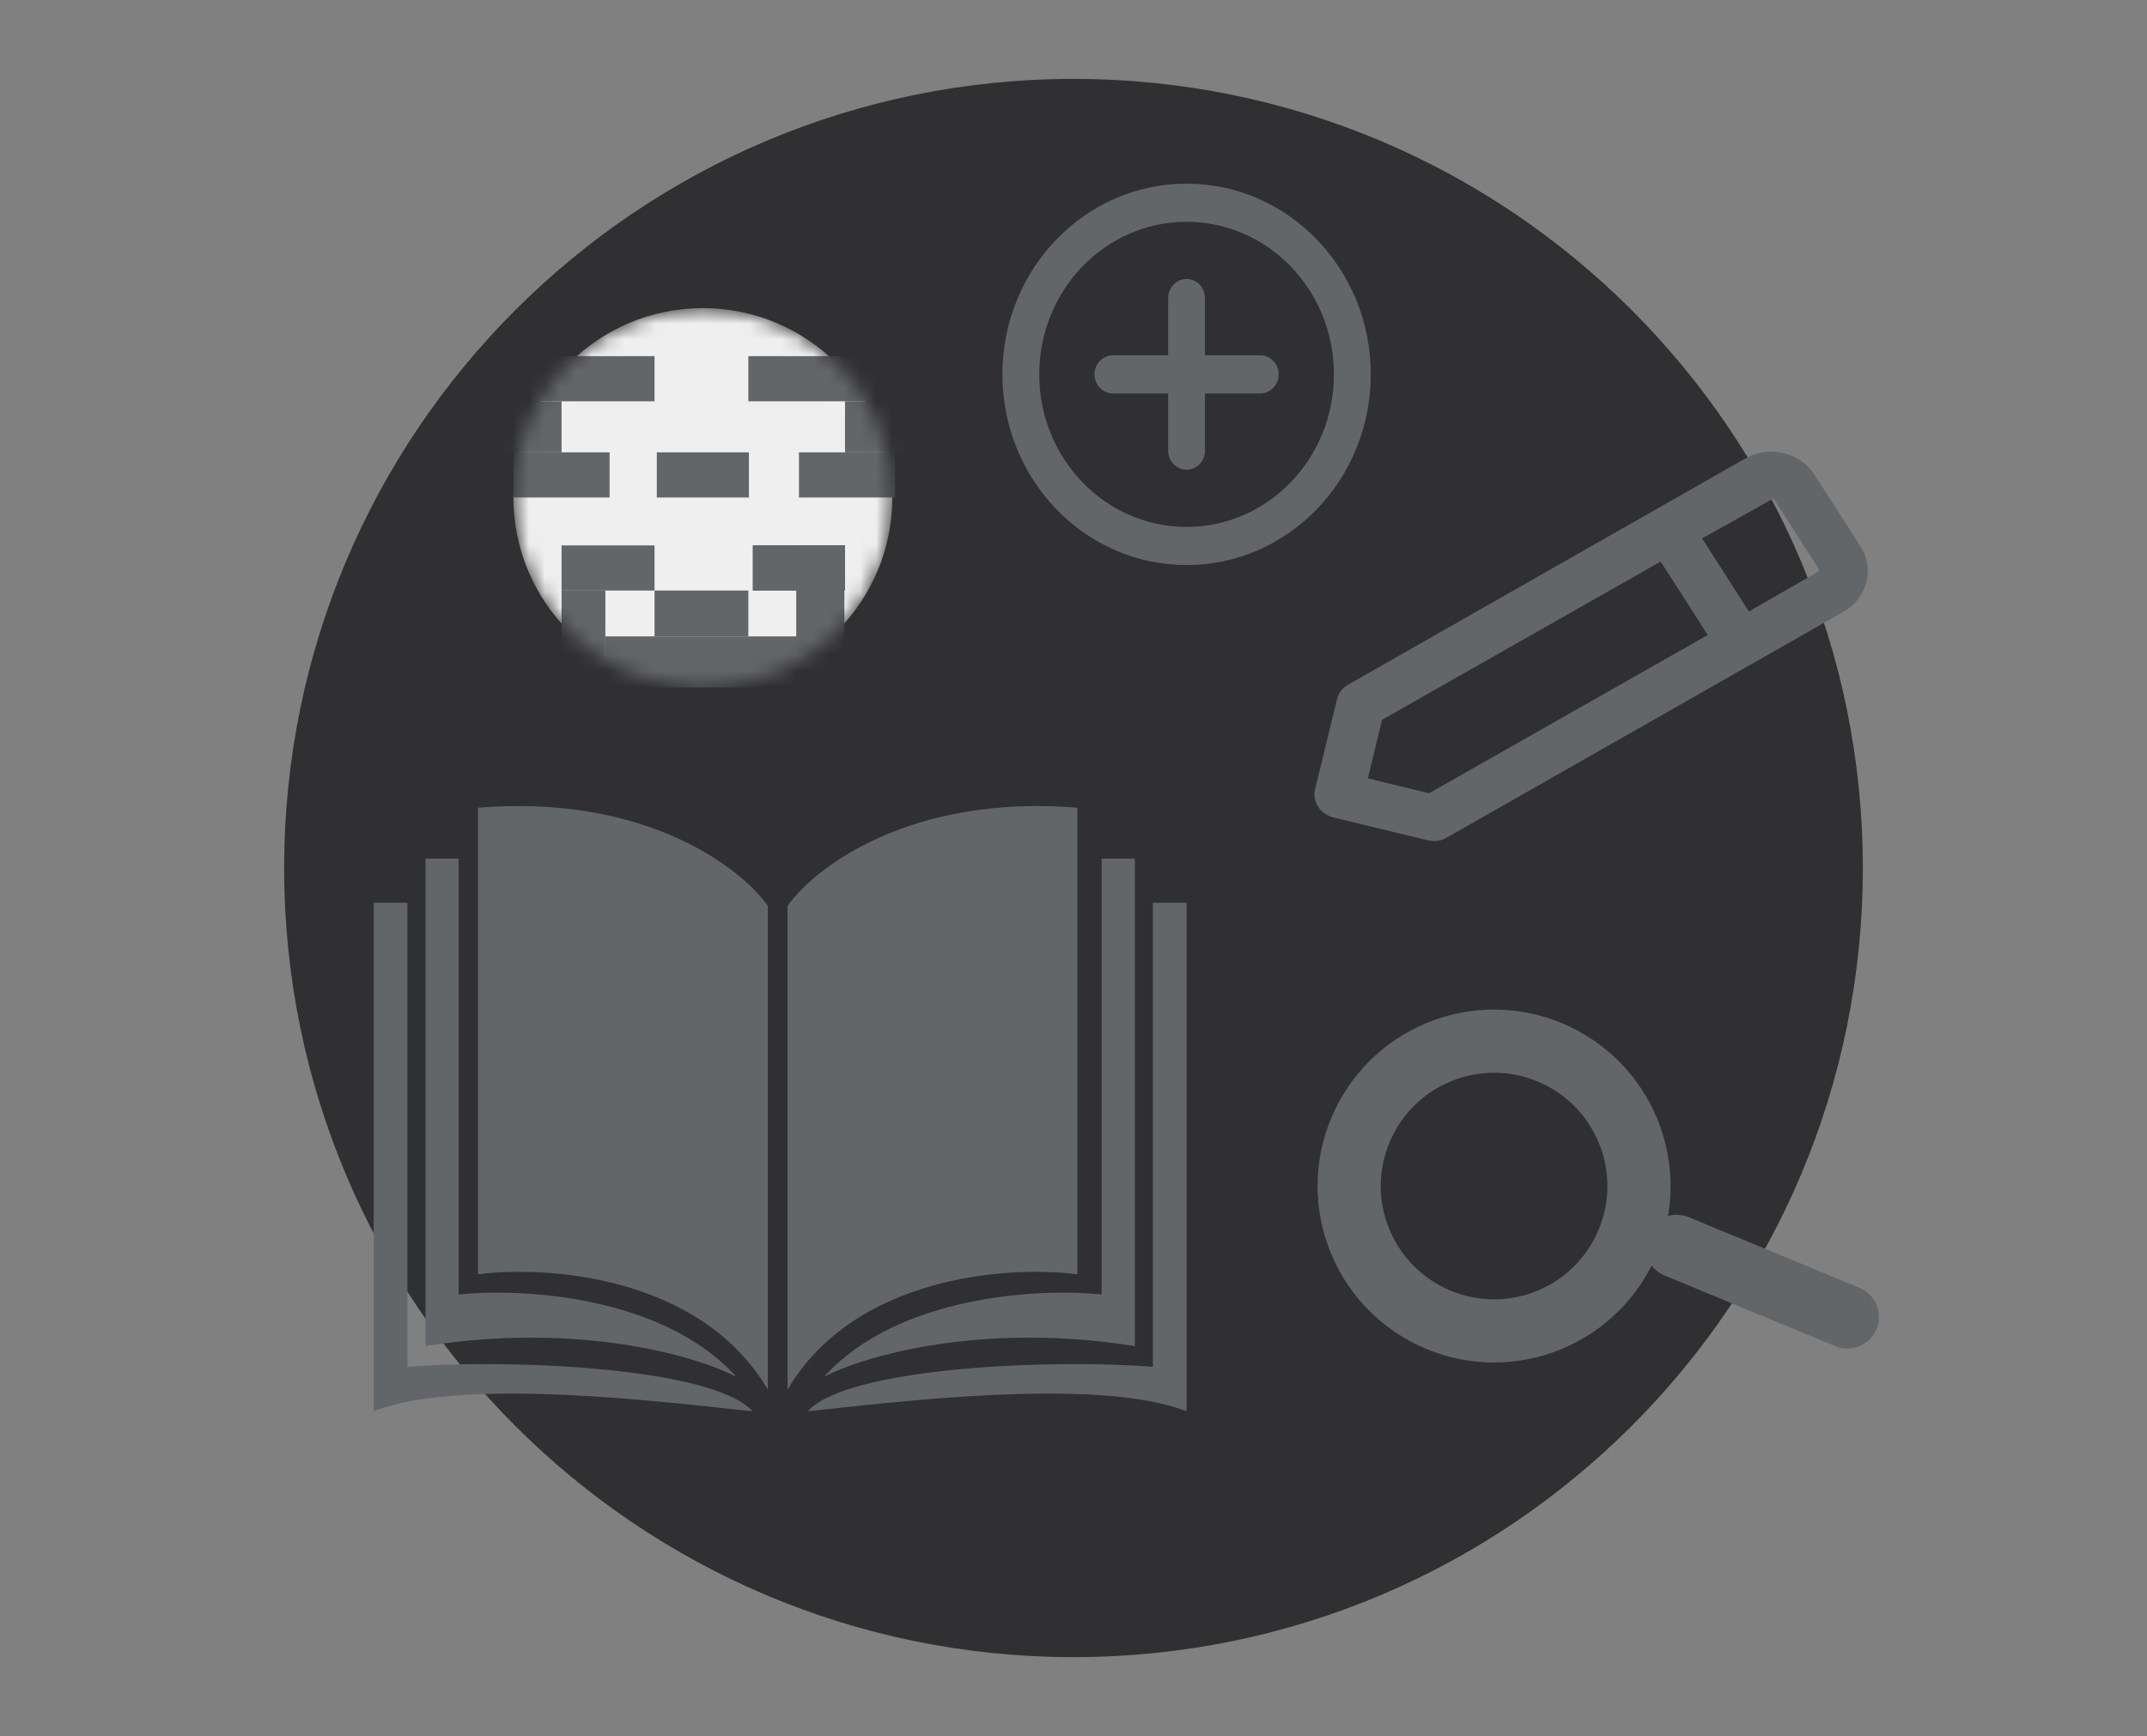 <svg width="136" height="110" viewBox="0 0 136 110" fill="none" xmlns="http://www.w3.org/2000/svg">
    <rect x="0" y="0" width="136" height="110" fill="#808080" stroke="none"/>
    <g clip-path="url(#clip0_876_38488)">
        <path class="illustration-background-fill" fill-rule="evenodd" clip-rule="evenodd" d="M68 5C95.614 5 118 27.386 118 55C118 82.613 95.614 105 68 105C40.387 105 18 82.613 18 55C18 27.386 40.387 5 68 5Z" fill="#303033"/>
        <path class="illustration-light-fill" d="M30.282 80.743V51.181C40.861 50.31 46.929 54.967 48.641 57.405V88.056C44.409 80.836 34.638 80.172 30.282 80.743Z" fill="#636669"/>
        <path class="illustration-light-fill" d="M68.245 80.743V51.181C57.665 50.31 51.597 54.967 49.886 57.405V88.056C54.117 80.836 63.888 80.172 68.245 80.743Z" fill="#636669"/>
        <path class="illustration-light-fill" d="M26.954 85.289C36.724 83.733 44.146 85.937 46.636 87.234C41.968 82.068 32.97 81.607 29.054 82.022V54.405H26.954V85.289Z" fill="#636669"/>
        <path class="illustration-light-fill" d="M23.673 89.421C29.399 87.181 42.615 88.903 47.672 89.421C45.058 86.558 31.773 86.113 25.809 86.606V57.199H23.673L23.673 89.421Z" fill="#636669"/>
        <path class="illustration-light-fill" d="M71.883 85.289C62.112 83.733 54.69 85.937 52.201 87.234C56.869 82.068 65.867 81.607 69.782 82.022V54.405H71.883V85.289Z" fill="#636669"/>
        <path class="illustration-light-fill" d="M75.163 89.421C69.438 87.181 56.221 88.903 51.164 89.421C53.778 86.558 67.064 86.113 73.028 86.606V57.199H75.163L75.163 89.421Z" fill="#636669"/>
        <path class="illustration-light-fill" fill-rule="evenodd" clip-rule="evenodd" d="M110.783 38.743L107.813 34.114L112.345 31.584L115.218 36.063C115.225 36.074 115.175 36.206 115.184 36.217L110.783 38.743ZM90.524 50.263L86.644 49.32L87.547 45.606L105.192 35.581L108.178 40.235L90.524 50.263ZM118.241 36.827C118.422 36.036 118.268 35.227 117.83 34.585L114.978 30.14C114.561 29.447 113.852 28.931 113.031 28.721L112.99 28.711C112.165 28.51 111.288 28.63 110.582 29.036L85.381 43.391C85.035 43.587 84.786 43.911 84.695 44.288L83.304 50.009C83.113 50.792 83.629 51.589 84.457 51.79L90.454 53.248C90.851 53.344 91.266 53.289 91.61 53.092L116.822 38.733C117.542 38.317 118.06 37.622 118.241 36.827Z" fill="#636669"/>
        <mask id="mask0_876_38488" style="mask-type:alpha" maskUnits="userSpaceOnUse" x="32" y="19" width="25" height="25">
            <circle cx="44.523" cy="31.522" r="12" fill="white"/>
        </mask>
        <g mask="url(#mask0_876_38488)">
            <circle class="illustration-main-fill" cx="44.523" cy="31.522" r="12" fill="#efefef"/>
            <rect x="50.465" y="34.557" width="3.062" height="2.861" fill="#636669"/>
            <rect x="47.691" y="34.557" width="5.836" height="2.861" fill="#636669"/>
            <rect x="47.691" y="34.557" width="5.836" height="2.861" fill="#636669"/>
            <rect x="25.779" y="22.566" width="15.682" height="2.861" fill="#636669"/>
            <rect x="47.403" y="22.566" width="11.598" height="2.861" fill="#636669"/>
            <rect x="29.486" y="25.427" width="6.086" height="3.233" fill="#636669"/>
            <rect x="35.572" y="37.418" width="2.774" height="4.936" fill="#636669"/>
            <rect x="50.437" y="37.418" width="3.052" height="3.233" fill="#636669"/>
            <rect x="38.346" y="40.322" width="17.398" height="3.233" fill="#636669"/>
            <rect x="53.527" y="25.427" width="6.086" height="3.233" fill="#636669"/>
            <rect x="32.529" y="28.661" width="6.086" height="2.861" fill="#636669"/>
            <rect x="50.609" y="28.661" width="6.086" height="2.861" fill="#636669"/>
            <rect x="41.605" y="28.661" width="5.836" height="2.861" fill="#636669"/>
            <rect x="41.461" y="37.418" width="5.942" height="2.904" fill="#636669"/>
            <rect x="35.572" y="34.557" width="5.889" height="2.861" fill="#636669"/>
        </g>
        <path class="illustration-light-fill" fill-rule="evenodd" clip-rule="evenodd" d="M86.83 23.72C86.83 30.393 81.607 35.803 75.163 35.803C68.72 35.803 63.497 30.393 63.497 23.72C63.497 17.047 68.72 11.637 75.163 11.637C81.607 11.637 86.83 17.047 86.83 23.72ZM65.83 23.72C65.83 29.059 70.009 33.387 75.163 33.387C80.318 33.387 84.497 29.059 84.497 23.72C84.497 18.381 80.318 14.053 75.163 14.053C70.009 14.053 65.83 18.381 65.83 23.72Z" fill="#636669"/>
        <path class="illustration-light-fill" fill-rule="evenodd" clip-rule="evenodd" d="M76.33 22.512H79.83C80.475 22.512 80.997 23.053 80.997 23.72C80.997 24.387 80.475 24.928 79.83 24.928H76.33V28.553C76.33 29.221 75.808 29.762 75.164 29.762C74.519 29.762 73.997 29.221 73.997 28.553V24.928H70.497C69.853 24.928 69.33 24.387 69.33 23.72C69.33 23.053 69.853 22.512 70.497 22.512H73.997V18.887C73.997 18.22 74.519 17.678 75.164 17.678C75.808 17.678 76.33 18.22 76.33 18.887V22.512Z" fill="#636669"/>
        <circle class="illustration-background-fill illustration-light-stroke" cx="94.641" cy="75.15" r="9.178" transform="rotate(-19.526 94.641 75.15)" stroke="#636669" stroke-width="4"/>
        <line class="illustration-light-stroke" x1="106.212" y1="78.974" x2="117.022" y2="83.447" stroke="#636669" stroke-width="4" stroke-linecap="round"/>
    </g>
    <defs>
        <clipPath id="clip0_876_38488">
            <rect width="136" height="110" fill="white"/>
        </clipPath>
    </defs>
</svg>
